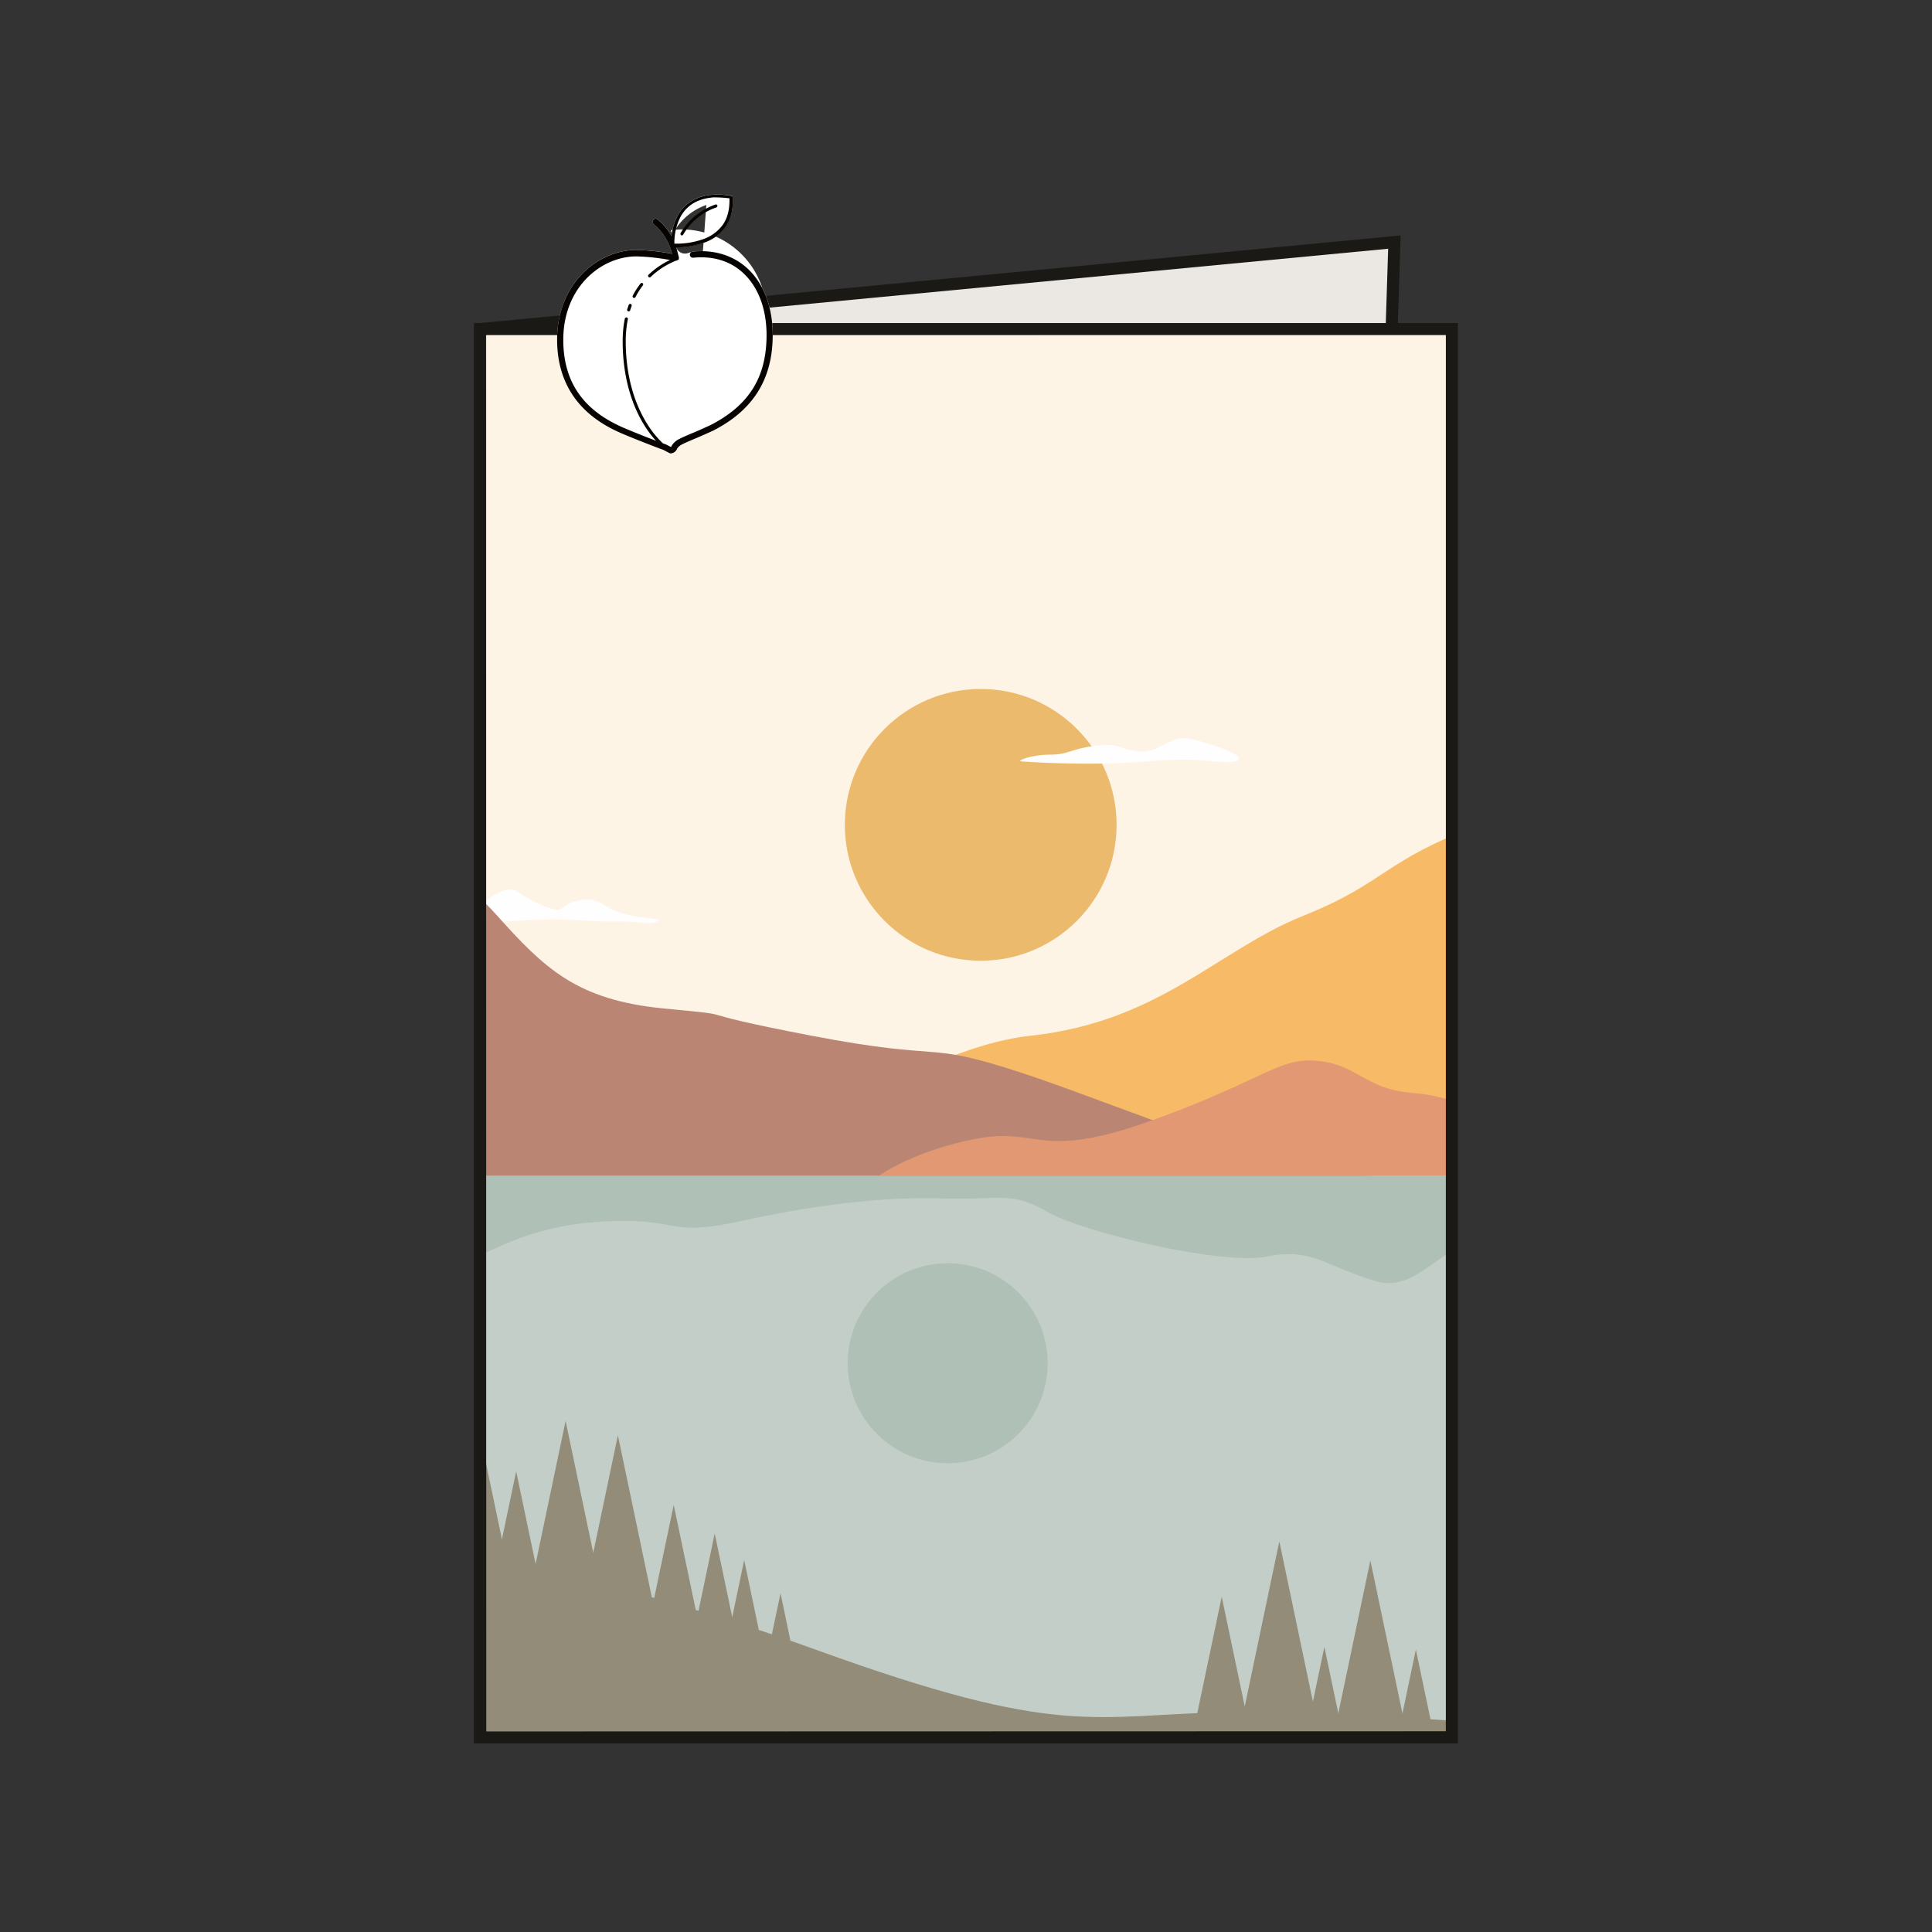 <svg id="Calque_1" data-name="Calque 1" xmlns="http://www.w3.org/2000/svg" xmlns:xlink="http://www.w3.org/1999/xlink" viewBox="0 0 799.99 799.99"><rect x="0" y="0" width="799.99" height="799.99" fill="#333333" stroke="none"/><defs><style>.cls-1,.cls-2{fill:#ebe7e2;}.cls-1,.cls-13{stroke:#1a1916;stroke-miterlimit:10;stroke-width:5px;}.cls-3{clip-path:url(#clip-path);}.cls-4{fill:#fbecd3;}.cls-5{fill:#9daea4;}.cls-6{fill:#799685;}.cls-7{fill:#de8c0c;}.cls-8{fill:#f28c01;}.cls-9{fill:#fdfdfe;}.cls-10{fill:#8c3414;}.cls-11{fill:#cf5516;}.cls-12{fill:#494020;}.cls-13{fill:none;}.cls-14,.cls-15{fill:#fff;}.cls-14{opacity:0.4;}.cls-16{fill:#060300;}</style><clipPath id="clip-path"><rect class="cls-1" x="198.82" y="136.27" width="402.36" height="583.14"/></clipPath></defs><title>Plan de travail 6</title><polygon class="cls-1" points="557.65 719.41 198.82 719.41 198.82 136.27 577.39 100.24 557.65 719.41"/><rect class="cls-2" x="198.82" y="136.27" width="402.36" height="583.14"/><g class="cls-3"><rect class="cls-4" x="129.85" y="136.27" width="585.12" height="585.12"/><rect class="cls-5" x="129.85" y="486.85" width="585.12" height="234.54"/><path class="cls-6" d="M129.85,544.59s28.16.78,56.25-17.17,49.93-21.84,72.55-21.84,20.28,6.24,48.37,0,57.73-10.14,82.7-9.36,28.86-3.12,43.69,5.46,72.55,22.4,91.27,18.61,23.94,4,45.13,10.25,32.11-28.3,54.73-10.25,27.31,14.93,39.79,28.2,7.8,15.6,23.41,20.28S715,577.35,715,577.35v-90.5H129.85Z"/><circle class="cls-7" cx="406.09" cy="341.55" r="56.26"/><circle class="cls-6" cx="392.41" cy="564.48" r="41.41"/><path class="cls-8" d="M715,302.05s-16.24-9.36-26.18-8.19-14.63,16.38-30.43,20.48-5.27,12.29-45.65,27.21-38.3,23.7-73.28,37.74S480.12,423,427.07,428.83s-113.49,58-113.49,58H715Z"/><path class="cls-9" d="M422.76,315.26s27.42,2.15,52.68,0,28.35,1.54,35.74,0-8.62-7.09-17.87-9.25-12.94,6.2-22.18,5.1-6.47-3.56-17.25-2.32-11.09,3.69-19.1,3.69S420.89,315.12,422.76,315.26Z"/><path class="cls-9" d="M190.1,381.06a184,184,0,0,0,28,0c17.05-1.14,22.74.63,35.24.5s15.54,1.66,18.95,0-8.33-.89-16.29-3.93S247.7,371.05,239,373s-4.16,6.14-15.15,1.59-9.48-8.71-17.44-4.92-3.79,6.44-16.29,7.2-18.19,2.27-15.16,3S190.1,381.06,190.1,381.06Z"/><path class="cls-10" d="M129.85,341.55s4.72,11.7,24.61,16.38,31.08-1.45,51,20.78S238.7,414.09,275,417.6s3.51.23,60.84,11.23,45.68,1.86,86.6,15.21,106.45,42.81,147.4,42.81h-440Z"/><path class="cls-11" d="M363.89,486.85s15.21-10.75,40.95-15.43,25.51,9.37,72.43-7.6,52.09-26.12,68.48-24.55,19.5,11.7,39,13.26,15.6,7.8,39-1.56S655,414.89,674.47,414.2,715,394,715,394v92.83Z"/><path class="cls-12" d="M129.85,638.21c11.37-6.65,110.1,9.42,208.28,45C439.73,720,451.64,710.1,509,708.93s206,12.46,206,12.46H129.85Z"/><polygon class="cls-12" points="145.31 564.48 129.85 638.21 160.77 638.21 145.31 564.48"/><polygon class="cls-12" points="163.7 576.79 149.44 644.76 177.95 644.76 163.7 576.79"/><polygon class="cls-12" points="183 572.38 167.55 646.1 198.46 646.1 183 572.38"/><polygon class="cls-12" points="529.74 638.25 514.28 711.98 545.19 711.98 529.74 638.25"/><polygon class="cls-12" points="567.43 646.15 551.97 719.88 582.89 719.88 567.43 646.15"/><polygon class="cls-12" points="234.2 588.35 218.74 662.07 249.66 662.07 234.2 588.35"/><polygon class="cls-12" points="255.85 594.32 241.26 663.9 270.44 663.9 255.85 594.32"/><polygon class="cls-12" points="200.28 601.34 189.4 653.22 211.16 653.22 200.28 601.34"/><polygon class="cls-12" points="213.73 609.24 203.93 656 223.54 656 213.73 609.24"/><polygon class="cls-12" points="278.97 623.14 268.09 675.01 289.85 675.01 278.97 623.14"/><polygon class="cls-12" points="505.88 661.13 495 713.01 516.76 713.01 505.88 661.13"/><polygon class="cls-12" points="295.94 635 286.1 681.94 305.78 681.94 295.94 635"/><polygon class="cls-12" points="308.15 645.96 299.52 687.11 316.77 687.11 308.15 645.96"/><polygon class="cls-12" points="323.19 659.73 316.77 690.3 329.59 690.3 323.19 659.73"/><polygon class="cls-12" points="548.39 681.94 541.98 712.5 554.8 712.5 548.39 681.94"/><polygon class="cls-12" points="586.27 683.01 579.86 713.58 592.68 713.58 586.27 683.01"/><path class="cls-9" d="M670,448H643.12c-10.12,0-20.58,1.57-19.88-1.57s11.51.79,19.53-3.52,11.52-8.22,25.12-3.13,24.08,7.83,17.1,8.61A68.87,68.87,0,0,1,670,448Z"/></g><rect class="cls-13" x="198.82" y="136.27" width="402.36" height="583.14"/><polygon class="cls-14" points="201.38 716.94 598.67 716.84 598.7 138.77 201.24 138.8 201.38 716.94"/><path class="cls-15" d="M272.06,182.93m1.94,1,8.36-5.55-2.38-76v0a34.29,34.29,0,0,0,11.36-1.91,18.25,18.25,0,0,0,8.68-6c2.29-3.07,3.7-7.15,3.32-12.77a.58.58,0,0,0-.52-.63,30.78,30.78,0,0,0-4.59-.51,40.3,40.3,0,0,0-4.08.12,18.81,18.81,0,0,0-6.38,1.79,15.79,15.79,0,0,0-7.41,7.27,24.49,24.49,0,0,0-2.3,8,22.46,22.46,0,0,0-5.74-6.9,1.14,1.14,0,0,0-1.78.26,1.22,1.22,0,0,0,.25,1.78,23,23,0,0,1,7.51,12.19,91.83,91.83,0,0,0-14.75-1.59c-16.17,0-32.86,14.11-32.86,37.07,0,17.45,8.35,30.3,24.59,37.91h0c3.2,1.59,16,6.57,19.51,7.84l2.37,1.26a1.22,1.22,0,0,0,.49.15,2.93,2.93,0,0,0,2.77-2.07l-.07.17a4.8,4.8,0,0,1,2.12-1.83c1.16-.63,2.78-1.29,4.72-2.14,2.44-1,5.1-2.17,8.22-3.61l0,0c17.69-9.06,24.56-22.66,24.56-39.57,0-10.34-3-19.44-8.7-25.75s-13.81-9.63-23.86-8.82a4.18,4.18,0,0,0-.92.19l-1.76.56A3.85,3.85,0,0,1,280,102.44Zm12.48-18.92A27.13,27.13,0,0,0,278,95.26a.78.78,0,0,0,.13,1,.72.72,0,0,0,.89-.25A25,25,0,0,1,292.71,84.8a.85.85,0,0,0,.51-.64.6.6,0,0,0-.64-.64Z"/><path class="cls-16" d="M298.22,80.59a40.3,40.3,0,0,0-4.08.12,18.81,18.81,0,0,0-6.38,1.79,15.79,15.79,0,0,0-7.41,7.27,24.49,24.49,0,0,0-2.3,8,22.46,22.46,0,0,0-5.74-6.9,1.14,1.14,0,0,0-1.78.26,1.22,1.22,0,0,0,.25,1.78,23,23,0,0,1,7.51,12.19,91.83,91.83,0,0,0-14.75-1.59c-16.17,0-32.86,14.11-32.86,37.07,0,17.45,8.35,30.3,24.59,37.91h0c3.2,1.59,16,6.57,19.51,7.84l2.37,1.26a1.27,1.27,0,0,0,.6.15,3,3,0,0,0,2.66-2.07l-.07.17a4.8,4.8,0,0,1,2.12-1.83c1.16-.63,2.78-1.29,4.72-2.14,2.44-1,5.1-2.17,8.22-3.61l0,0c17.69-9.06,24.56-22.66,24.56-39.57,0-10.34-3-19.44-8.7-25.75s-14.07-9.74-24.33-8.78a1.28,1.28,0,1,0,.23,2.54c9.59-.89,17,2.22,22.2,8s8.05,14.2,8.05,24c0,16.23-6.15,28.57-23.15,37.29-3.12,1.43-5.75,2.63-8.11,3.57h0c-1.91.84-3.55,1.5-4.92,2.24a7.09,7.09,0,0,0-3.18,2.93.77.77,0,0,0-.07.16c-.08.25-.11.19-.15.21l-1.93-1h0l-.17-.07-1.25-.47-.12-.11a39.61,39.61,0,0,1-6.43-8c-4.52-7.26-8.83-18.46-8.83-34.2a45.1,45.1,0,0,1,.88-9.05.64.64,0,0,0-.49-.76l-.15,0a.65.65,0,0,0-.62.52,47.09,47.09,0,0,0-.89,9.31c0,16,4.37,27.42,9,34.88a44.24,44.24,0,0,0,4.79,6.36c-5.29-2-13.3-5.25-15.25-6.22h0c-15.57-7.29-23.13-18.94-23.13-35.6,0-21.73,15.62-34.52,30.31-34.52a88.37,88.37,0,0,1,13.89,1.49,33.93,33.93,0,0,0-8.84,6.05.64.64,0,1,0,.88.92h0A32.89,32.89,0,0,1,279.76,108a1.3,1.3,0,0,0,.63-.23c.55-.06.94-.49.62-1.62-.37-1.3-.63-2.56-1-3.7a34.29,34.29,0,0,0,11.36-1.91,18.25,18.25,0,0,0,8.68-6c2.29-3.07,3.7-7.15,3.32-12.77a.58.58,0,0,0-.52-.63A30.78,30.78,0,0,0,298.22,80.59Zm-2.17,1.14a51.24,51.24,0,0,1,6,.39c.13,5-1,8.68-3.06,11.36a17,17,0,0,1-8,5.61,32.81,32.81,0,0,1-11.75,1.79,23.69,23.69,0,0,1,2.3-10.6,14.49,14.49,0,0,1,6.76-6.76,18.9,18.9,0,0,1,6-1.66A8.3,8.3,0,0,1,296.05,81.73Zm.26,2.94a27.13,27.13,0,0,0-14.43,11.74.78.78,0,0,0,.13,1,.72.72,0,0,0,.89-.25,25,25,0,0,1,13.66-11.24.82.82,0,0,0,.51-.63.6.6,0,0,0-.64-.64Zm-30.65,32.5a.66.66,0,0,0-.47.26,32.78,32.78,0,0,0-3.19,5,.64.64,0,0,0,1.14.59h0a31,31,0,0,1,3.06-4.85.64.64,0,0,0-.11-.9A.6.6,0,0,0,265.66,117.17Zm-4.76,8.66a.64.64,0,0,0-.56.42c-.23.62-.44,1.24-.64,1.89a.64.64,0,0,0,1.22.38c.19-.62.4-1.23.62-1.82a.65.65,0,0,0-.37-.83A.59.59,0,0,0,260.9,125.83Z"/></svg>